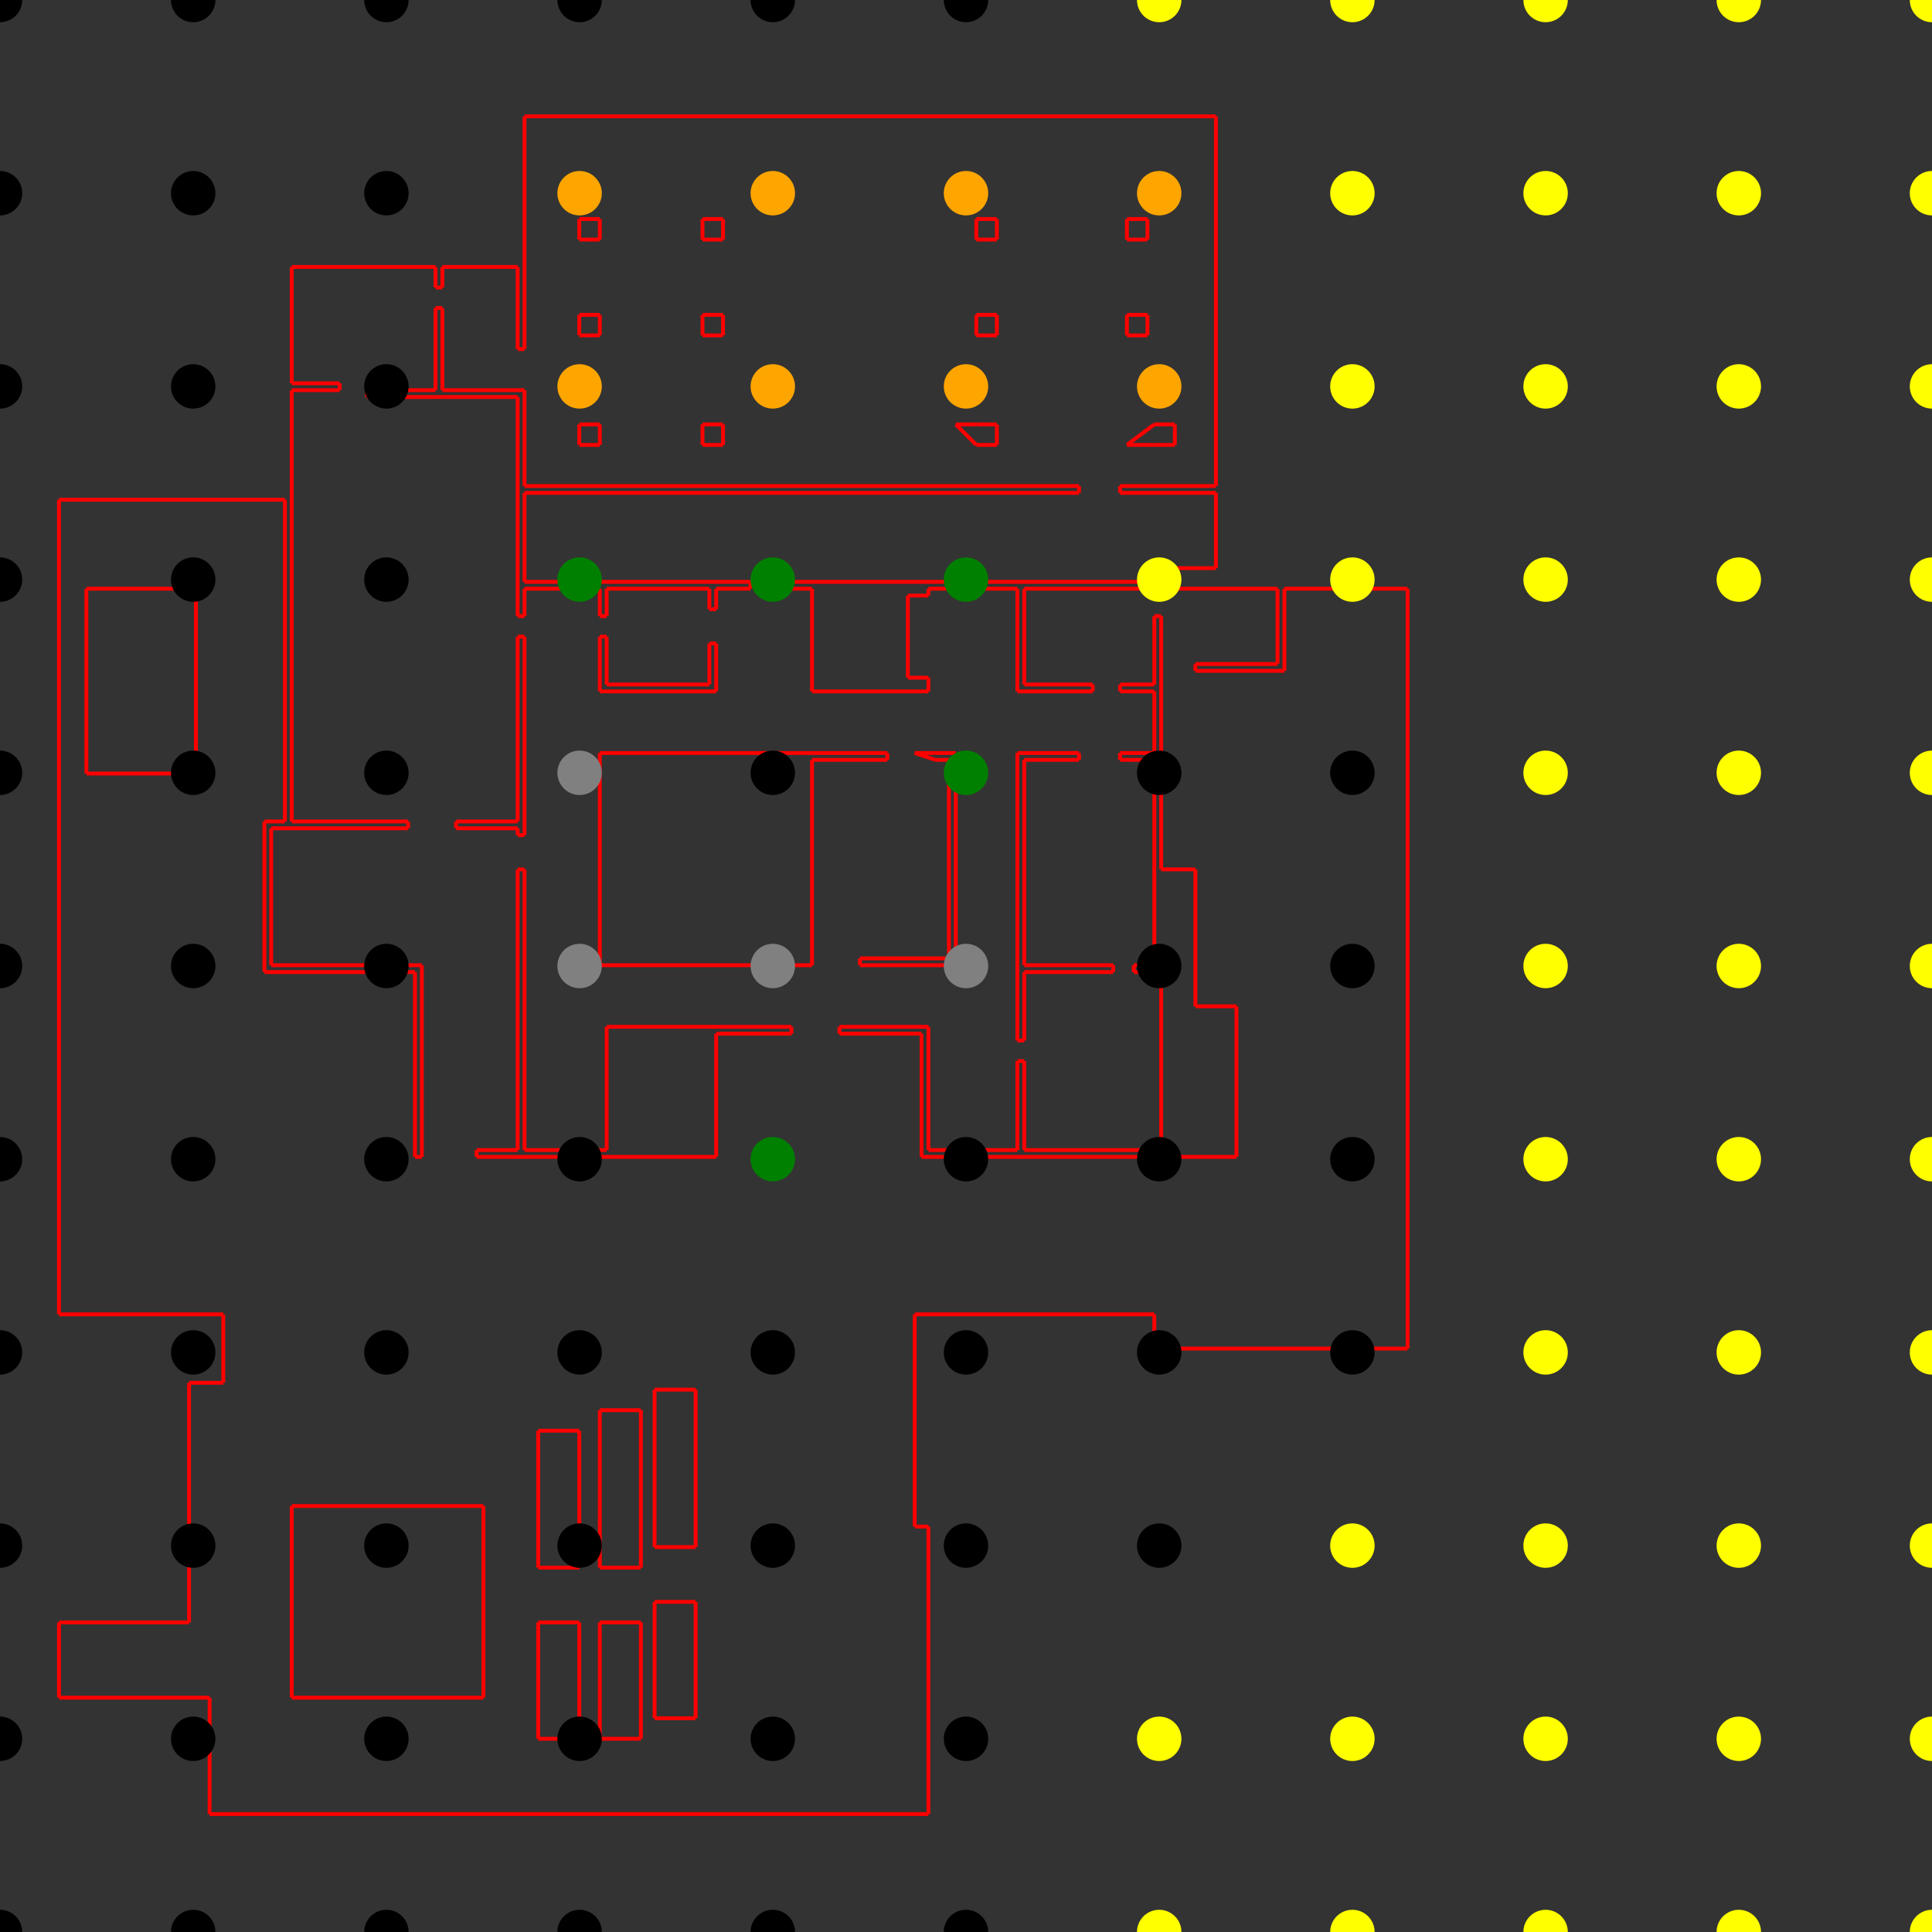 <svg height="1000" width="1000"><rect width="100%" height="100%" fill="#333333" stroke="none"/><line x1="480.538" y1="938.961" x2="480.538" y2="790.142" style="stroke:rgb(255,0,0);stroke-width:2"/>
<line x1="480.538" y1="790.142" x2="473.451" y2="790.142" style="stroke:rgb(255,0,0);stroke-width:2"/>
<line x1="473.451" y1="790.142" x2="473.451" y2="680.299" style="stroke:rgb(255,0,0);stroke-width:2"/>
<line x1="473.451" y1="680.299" x2="597.467" y2="680.299" style="stroke:rgb(255,0,0);stroke-width:2"/>
<line x1="597.467" y1="680.299" x2="597.467" y2="698.016" style="stroke:rgb(255,0,0);stroke-width:2"/>
<line x1="597.467" y1="698.016" x2="728.569" y2="698.016" style="stroke:rgb(255,0,0);stroke-width:2"/>
<line x1="728.569" y1="698.016" x2="728.569" y2="304.709" style="stroke:rgb(255,0,0);stroke-width:2"/>
<line x1="728.569" y1="304.709" x2="664.79" y2="304.709" style="stroke:rgb(255,0,0);stroke-width:2"/>
<line x1="664.79" y1="304.709" x2="664.79" y2="347.229" style="stroke:rgb(255,0,0);stroke-width:2"/>
<line x1="664.79" y1="347.229" x2="618.727" y2="347.229" style="stroke:rgb(255,0,0);stroke-width:2"/>
<line x1="618.727" y1="347.229" x2="618.727" y2="343.685" style="stroke:rgb(255,0,0);stroke-width:2"/>
<line x1="618.727" y1="343.685" x2="661.246" y2="343.685" style="stroke:rgb(255,0,0);stroke-width:2"/>
<line x1="661.246" y1="343.685" x2="661.246" y2="304.709" style="stroke:rgb(255,0,0);stroke-width:2"/>
<line x1="661.246" y1="304.709" x2="601.01" y2="304.709" style="stroke:rgb(255,0,0);stroke-width:2"/>
<line x1="601.01" y1="304.709" x2="601.01" y2="308.252" style="stroke:rgb(255,0,0);stroke-width:2"/>
<line x1="601.01" y1="308.252" x2="593.924" y2="308.252" style="stroke:rgb(255,0,0);stroke-width:2"/>
<line x1="593.924" y1="308.252" x2="593.924" y2="304.709" style="stroke:rgb(255,0,0);stroke-width:2"/>
<line x1="593.924" y1="304.709" x2="530.144" y2="304.709" style="stroke:rgb(255,0,0);stroke-width:2"/>
<line x1="530.144" y1="304.709" x2="530.144" y2="354.315" style="stroke:rgb(255,0,0);stroke-width:2"/>
<line x1="530.144" y1="354.315" x2="565.577" y2="354.315" style="stroke:rgb(255,0,0);stroke-width:2"/>
<line x1="565.577" y1="354.315" x2="565.577" y2="357.858" style="stroke:rgb(255,0,0);stroke-width:2"/>
<line x1="565.577" y1="357.858" x2="526.601" y2="357.858" style="stroke:rgb(255,0,0);stroke-width:2"/>
<line x1="526.601" y1="357.858" x2="526.601" y2="304.709" style="stroke:rgb(255,0,0);stroke-width:2"/>
<line x1="526.601" y1="304.709" x2="505.341" y2="304.709" style="stroke:rgb(255,0,0);stroke-width:2"/>
<line x1="505.341" y1="304.709" x2="505.341" y2="301.166" style="stroke:rgb(255,0,0);stroke-width:2"/>
<line x1="505.341" y1="301.166" x2="593.924" y2="301.166" style="stroke:rgb(255,0,0);stroke-width:2"/>
<line x1="593.924" y1="301.166" x2="593.924" y2="294.079" style="stroke:rgb(255,0,0);stroke-width:2"/>
<line x1="593.924" y1="294.079" x2="629.357" y2="294.079" style="stroke:rgb(255,0,0);stroke-width:2"/>
<line x1="629.357" y1="294.079" x2="629.357" y2="255.103" style="stroke:rgb(255,0,0);stroke-width:2"/>
<line x1="629.357" y1="255.103" x2="579.75" y2="255.103" style="stroke:rgb(255,0,0);stroke-width:2"/>
<line x1="579.75" y1="255.103" x2="579.75" y2="251.559" style="stroke:rgb(255,0,0);stroke-width:2"/>
<line x1="579.75" y1="251.559" x2="629.357" y2="251.559" style="stroke:rgb(255,0,0);stroke-width:2"/>
<line x1="629.357" y1="251.559" x2="629.357" y2="60.221" style="stroke:rgb(255,0,0);stroke-width:2"/>
<line x1="629.357" y1="60.221" x2="271.483" y2="60.221" style="stroke:rgb(255,0,0);stroke-width:2"/>
<line x1="271.483" y1="60.221" x2="271.483" y2="180.693" style="stroke:rgb(255,0,0);stroke-width:2"/>
<line x1="271.483" y1="180.693" x2="267.939" y2="180.693" style="stroke:rgb(255,0,0);stroke-width:2"/>
<line x1="267.939" y1="180.693" x2="267.939" y2="138.173" style="stroke:rgb(255,0,0);stroke-width:2"/>
<line x1="267.939" y1="138.173" x2="228.963" y2="138.173" style="stroke:rgb(255,0,0);stroke-width:2"/>
<line x1="228.963" y1="138.173" x2="228.963" y2="148.803" style="stroke:rgb(255,0,0);stroke-width:2"/>
<line x1="228.963" y1="148.803" x2="225.42" y2="148.803" style="stroke:rgb(255,0,0);stroke-width:2"/>
<line x1="225.42" y1="148.803" x2="225.42" y2="138.173" style="stroke:rgb(255,0,0);stroke-width:2"/>
<line x1="225.42" y1="138.173" x2="151.01" y2="138.173" style="stroke:rgb(255,0,0);stroke-width:2"/>
<line x1="151.01" y1="138.173" x2="151.01" y2="198.41" style="stroke:rgb(255,0,0);stroke-width:2"/>
<line x1="151.01" y1="198.41" x2="175.813" y2="198.41" style="stroke:rgb(255,0,0);stroke-width:2"/>
<line x1="175.813" y1="198.41" x2="175.813" y2="201.953" style="stroke:rgb(255,0,0);stroke-width:2"/>
<line x1="175.813" y1="201.953" x2="151.01" y2="201.953" style="stroke:rgb(255,0,0);stroke-width:2"/>
<line x1="151.01" y1="201.953" x2="151.01" y2="425.181" style="stroke:rgb(255,0,0);stroke-width:2"/>
<line x1="151.01" y1="425.181" x2="211.246" y2="425.181" style="stroke:rgb(255,0,0);stroke-width:2"/>
<line x1="211.246" y1="425.181" x2="211.246" y2="428.725" style="stroke:rgb(255,0,0);stroke-width:2"/>
<line x1="211.246" y1="428.725" x2="140.38" y2="428.725" style="stroke:rgb(255,0,0);stroke-width:2"/>
<line x1="140.38" y1="428.725" x2="140.38" y2="499.591" style="stroke:rgb(255,0,0);stroke-width:2"/>
<line x1="140.38" y1="499.591" x2="218.333" y2="499.591" style="stroke:rgb(255,0,0);stroke-width:2"/>
<line x1="218.333" y1="499.591" x2="218.333" y2="598.803" style="stroke:rgb(255,0,0);stroke-width:2"/>
<line x1="218.333" y1="598.803" x2="214.79" y2="598.803" style="stroke:rgb(255,0,0);stroke-width:2"/>
<line x1="214.79" y1="598.803" x2="214.79" y2="503.134" style="stroke:rgb(255,0,0);stroke-width:2"/>
<line x1="214.79" y1="503.134" x2="136.837" y2="503.134" style="stroke:rgb(255,0,0);stroke-width:2"/>
<line x1="136.837" y1="503.134" x2="136.837" y2="425.181" style="stroke:rgb(255,0,0);stroke-width:2"/>
<line x1="136.837" y1="425.181" x2="147.467" y2="425.181" style="stroke:rgb(255,0,0);stroke-width:2"/>
<line x1="147.467" y1="425.181" x2="147.467" y2="258.646" style="stroke:rgb(255,0,0);stroke-width:2"/>
<line x1="147.467" y1="258.646" x2="30.538" y2="258.646" style="stroke:rgb(255,0,0);stroke-width:2"/>
<line x1="44.711" y1="400.378" x2="44.711" y2="304.709" style="stroke:rgb(255,0,0);stroke-width:2"/>
<line x1="44.711" y1="304.709" x2="101.404" y2="304.709" style="stroke:rgb(255,0,0);stroke-width:2"/>
<line x1="101.404" y1="304.709" x2="101.404" y2="400.378" style="stroke:rgb(255,0,0);stroke-width:2"/>
<line x1="101.404" y1="400.378" x2="44.711" y2="400.378" style="stroke:rgb(255,0,0);stroke-width:2"/>
<line x1="480.538" y1="938.961" x2="108.49" y2="938.961" style="stroke:rgb(255,0,0);stroke-width:2"/>
<line x1="108.49" y1="938.961" x2="108.49" y2="878.725" style="stroke:rgb(255,0,0);stroke-width:2"/>
<line x1="108.49" y1="878.725" x2="30.538" y2="878.725" style="stroke:rgb(255,0,0);stroke-width:2"/>
<line x1="30.538" y1="878.725" x2="30.538" y2="839.748" style="stroke:rgb(255,0,0);stroke-width:2"/>
<line x1="30.538" y1="839.748" x2="97.861" y2="839.748" style="stroke:rgb(255,0,0);stroke-width:2"/>
<line x1="97.861" y1="839.748" x2="97.861" y2="715.732" style="stroke:rgb(255,0,0);stroke-width:2"/>
<line x1="97.861" y1="715.732" x2="115.577" y2="715.732" style="stroke:rgb(255,0,0);stroke-width:2"/>
<line x1="115.577" y1="715.732" x2="115.577" y2="680.299" style="stroke:rgb(255,0,0);stroke-width:2"/>
<line x1="115.577" y1="680.299" x2="30.538" y2="680.299" style="stroke:rgb(255,0,0);stroke-width:2"/>
<line x1="30.538" y1="680.299" x2="30.538" y2="258.646" style="stroke:rgb(255,0,0);stroke-width:2"/>
<line x1="583.294" y1="230.299" x2="586.837" y2="230.299" style="stroke:rgb(255,0,0);stroke-width:2"/>
<line x1="586.837" y1="230.299" x2="597.467" y2="230.299" style="stroke:rgb(255,0,0);stroke-width:2"/>
<line x1="597.467" y1="230.299" x2="608.097" y2="230.299" style="stroke:rgb(255,0,0);stroke-width:2"/>
<line x1="608.097" y1="230.299" x2="608.097" y2="219.669" style="stroke:rgb(255,0,0);stroke-width:2"/>
<line x1="608.097" y1="219.669" x2="597.467" y2="219.669" style="stroke:rgb(255,0,0);stroke-width:2"/>
<line x1="597.467" y1="219.669" x2="583.294" y2="230.299" style="stroke:rgb(255,0,0);stroke-width:2"/>
<line x1="583.294" y1="173.606" x2="593.924" y2="173.606" style="stroke:rgb(255,0,0);stroke-width:2"/>
<line x1="593.924" y1="173.606" x2="593.924" y2="162.977" style="stroke:rgb(255,0,0);stroke-width:2"/>
<line x1="593.924" y1="162.977" x2="583.294" y2="162.977" style="stroke:rgb(255,0,0);stroke-width:2"/>
<line x1="583.294" y1="162.977" x2="583.294" y2="173.606" style="stroke:rgb(255,0,0);stroke-width:2"/>
<line x1="505.341" y1="230.299" x2="515.971" y2="230.299" style="stroke:rgb(255,0,0);stroke-width:2"/>
<line x1="515.971" y1="230.299" x2="515.971" y2="219.669" style="stroke:rgb(255,0,0);stroke-width:2"/>
<line x1="515.971" y1="219.669" x2="505.341" y2="219.669" style="stroke:rgb(255,0,0);stroke-width:2"/>
<line x1="505.341" y1="219.669" x2="494.711" y2="219.669" style="stroke:rgb(255,0,0);stroke-width:2"/>
<line x1="494.711" y1="219.669" x2="505.341" y2="230.299" style="stroke:rgb(255,0,0);stroke-width:2"/>
<line x1="505.341" y1="173.606" x2="515.971" y2="173.606" style="stroke:rgb(255,0,0);stroke-width:2"/>
<line x1="515.971" y1="173.606" x2="515.971" y2="162.977" style="stroke:rgb(255,0,0);stroke-width:2"/>
<line x1="515.971" y1="162.977" x2="505.341" y2="162.977" style="stroke:rgb(255,0,0);stroke-width:2"/>
<line x1="505.341" y1="162.977" x2="505.341" y2="173.606" style="stroke:rgb(255,0,0);stroke-width:2"/>
<line x1="583.294" y1="124" x2="593.924" y2="124" style="stroke:rgb(255,0,0);stroke-width:2"/>
<line x1="593.924" y1="124" x2="593.924" y2="113.37" style="stroke:rgb(255,0,0);stroke-width:2"/>
<line x1="593.924" y1="113.37" x2="583.294" y2="113.37" style="stroke:rgb(255,0,0);stroke-width:2"/>
<line x1="583.294" y1="113.37" x2="583.294" y2="124" style="stroke:rgb(255,0,0);stroke-width:2"/>
<line x1="505.341" y1="124" x2="515.971" y2="124" style="stroke:rgb(255,0,0);stroke-width:2"/>
<line x1="515.971" y1="124" x2="515.971" y2="113.37" style="stroke:rgb(255,0,0);stroke-width:2"/>
<line x1="515.971" y1="113.37" x2="505.341" y2="113.37" style="stroke:rgb(255,0,0);stroke-width:2"/>
<line x1="505.341" y1="113.37" x2="505.341" y2="124" style="stroke:rgb(255,0,0);stroke-width:2"/>
<line x1="363.609" y1="124" x2="374.239" y2="124" style="stroke:rgb(255,0,0);stroke-width:2"/>
<line x1="374.239" y1="124" x2="374.239" y2="113.37" style="stroke:rgb(255,0,0);stroke-width:2"/>
<line x1="374.239" y1="113.37" x2="363.609" y2="113.37" style="stroke:rgb(255,0,0);stroke-width:2"/>
<line x1="363.609" y1="113.37" x2="363.609" y2="124" style="stroke:rgb(255,0,0);stroke-width:2"/>
<line x1="374.239" y1="162.977" x2="363.609" y2="162.977" style="stroke:rgb(255,0,0);stroke-width:2"/>
<line x1="363.609" y1="162.977" x2="363.609" y2="173.606" style="stroke:rgb(255,0,0);stroke-width:2"/>
<line x1="363.609" y1="173.606" x2="374.239" y2="173.606" style="stroke:rgb(255,0,0);stroke-width:2"/>
<line x1="374.239" y1="173.606" x2="374.239" y2="162.977" style="stroke:rgb(255,0,0);stroke-width:2"/>
<line x1="363.609" y1="230.299" x2="374.239" y2="230.299" style="stroke:rgb(255,0,0);stroke-width:2"/>
<line x1="374.239" y1="230.299" x2="374.239" y2="219.669" style="stroke:rgb(255,0,0);stroke-width:2"/>
<line x1="374.239" y1="219.669" x2="363.609" y2="219.669" style="stroke:rgb(255,0,0);stroke-width:2"/>
<line x1="363.609" y1="219.669" x2="363.609" y2="230.299" style="stroke:rgb(255,0,0);stroke-width:2"/>
<line x1="299.829" y1="230.299" x2="310.459" y2="230.299" style="stroke:rgb(255,0,0);stroke-width:2"/>
<line x1="310.459" y1="230.299" x2="310.459" y2="219.669" style="stroke:rgb(255,0,0);stroke-width:2"/>
<line x1="310.459" y1="219.669" x2="299.829" y2="219.669" style="stroke:rgb(255,0,0);stroke-width:2"/>
<line x1="299.829" y1="219.669" x2="299.829" y2="230.299" style="stroke:rgb(255,0,0);stroke-width:2"/>
<line x1="299.829" y1="173.606" x2="310.459" y2="173.606" style="stroke:rgb(255,0,0);stroke-width:2"/>
<line x1="310.459" y1="173.606" x2="310.459" y2="162.977" style="stroke:rgb(255,0,0);stroke-width:2"/>
<line x1="310.459" y1="162.977" x2="299.829" y2="162.977" style="stroke:rgb(255,0,0);stroke-width:2"/>
<line x1="299.829" y1="162.977" x2="299.829" y2="173.606" style="stroke:rgb(255,0,0);stroke-width:2"/>
<line x1="299.829" y1="124" x2="310.459" y2="124" style="stroke:rgb(255,0,0);stroke-width:2"/>
<line x1="310.459" y1="124" x2="310.459" y2="113.37" style="stroke:rgb(255,0,0);stroke-width:2"/>
<line x1="310.459" y1="113.37" x2="299.829" y2="113.37" style="stroke:rgb(255,0,0);stroke-width:2"/>
<line x1="299.829" y1="113.37" x2="299.829" y2="124" style="stroke:rgb(255,0,0);stroke-width:2"/>
<line x1="189.987" y1="205.496" x2="267.939" y2="205.496" style="stroke:rgb(255,0,0);stroke-width:2"/>
<line x1="267.939" y1="205.496" x2="267.939" y2="318.882" style="stroke:rgb(255,0,0);stroke-width:2"/>
<line x1="267.939" y1="318.882" x2="271.483" y2="318.882" style="stroke:rgb(255,0,0);stroke-width:2"/>
<line x1="271.483" y1="318.882" x2="271.483" y2="304.709" style="stroke:rgb(255,0,0);stroke-width:2"/>
<line x1="271.483" y1="304.709" x2="310.459" y2="304.709" style="stroke:rgb(255,0,0);stroke-width:2"/>
<line x1="310.459" y1="304.709" x2="310.459" y2="318.882" style="stroke:rgb(255,0,0);stroke-width:2"/>
<line x1="310.459" y1="318.882" x2="314.002" y2="318.882" style="stroke:rgb(255,0,0);stroke-width:2"/>
<line x1="314.002" y1="318.882" x2="314.002" y2="304.709" style="stroke:rgb(255,0,0);stroke-width:2"/>
<line x1="314.002" y1="304.709" x2="367.152" y2="304.709" style="stroke:rgb(255,0,0);stroke-width:2"/>
<line x1="367.152" y1="304.709" x2="367.152" y2="315.339" style="stroke:rgb(255,0,0);stroke-width:2"/>
<line x1="367.152" y1="315.339" x2="370.695" y2="315.339" style="stroke:rgb(255,0,0);stroke-width:2"/>
<line x1="370.695" y1="315.339" x2="370.695" y2="304.709" style="stroke:rgb(255,0,0);stroke-width:2"/>
<line x1="370.695" y1="304.709" x2="388.412" y2="304.709" style="stroke:rgb(255,0,0);stroke-width:2"/>
<line x1="388.412" y1="304.709" x2="388.412" y2="301.166" style="stroke:rgb(255,0,0);stroke-width:2"/>
<line x1="388.412" y1="301.166" x2="271.483" y2="301.166" style="stroke:rgb(255,0,0);stroke-width:2"/>
<line x1="271.483" y1="301.166" x2="271.483" y2="255.103" style="stroke:rgb(255,0,0);stroke-width:2"/>
<line x1="271.483" y1="255.103" x2="558.49" y2="255.103" style="stroke:rgb(255,0,0);stroke-width:2"/>
<line x1="558.49" y1="255.103" x2="558.49" y2="251.559" style="stroke:rgb(255,0,0);stroke-width:2"/>
<line x1="558.49" y1="251.559" x2="271.483" y2="251.559" style="stroke:rgb(255,0,0);stroke-width:2"/>
<line x1="271.483" y1="251.559" x2="271.483" y2="201.953" style="stroke:rgb(255,0,0);stroke-width:2"/>
<line x1="271.483" y1="201.953" x2="228.963" y2="201.953" style="stroke:rgb(255,0,0);stroke-width:2"/>
<line x1="228.963" y1="201.953" x2="228.963" y2="159.433" style="stroke:rgb(255,0,0);stroke-width:2"/>
<line x1="228.963" y1="159.433" x2="225.42" y2="159.433" style="stroke:rgb(255,0,0);stroke-width:2"/>
<line x1="225.42" y1="159.433" x2="225.42" y2="201.953" style="stroke:rgb(255,0,0);stroke-width:2"/>
<line x1="225.42" y1="201.953" x2="189.987" y2="201.953" style="stroke:rgb(255,0,0);stroke-width:2"/>
<line x1="189.987" y1="201.953" x2="189.987" y2="205.496" style="stroke:rgb(255,0,0);stroke-width:2"/>
<line x1="271.483" y1="329.512" x2="267.939" y2="329.512" style="stroke:rgb(255,0,0);stroke-width:2"/>
<line x1="267.939" y1="329.512" x2="267.939" y2="425.181" style="stroke:rgb(255,0,0);stroke-width:2"/>
<line x1="267.939" y1="425.181" x2="236.05" y2="425.181" style="stroke:rgb(255,0,0);stroke-width:2"/>
<line x1="236.05" y1="425.181" x2="236.05" y2="428.725" style="stroke:rgb(255,0,0);stroke-width:2"/>
<line x1="236.05" y1="428.725" x2="267.939" y2="428.725" style="stroke:rgb(255,0,0);stroke-width:2"/>
<line x1="267.939" y1="428.725" x2="267.939" y2="432.268" style="stroke:rgb(255,0,0);stroke-width:2"/>
<line x1="267.939" y1="432.268" x2="271.483" y2="432.268" style="stroke:rgb(255,0,0);stroke-width:2"/>
<line x1="271.483" y1="432.268" x2="271.483" y2="329.512" style="stroke:rgb(255,0,0);stroke-width:2"/>
<line x1="310.459" y1="329.512" x2="310.459" y2="357.858" style="stroke:rgb(255,0,0);stroke-width:2"/>
<line x1="310.459" y1="357.858" x2="370.695" y2="357.858" style="stroke:rgb(255,0,0);stroke-width:2"/>
<line x1="370.695" y1="357.858" x2="370.695" y2="333.055" style="stroke:rgb(255,0,0);stroke-width:2"/>
<line x1="370.695" y1="333.055" x2="367.152" y2="333.055" style="stroke:rgb(255,0,0);stroke-width:2"/>
<line x1="367.152" y1="333.055" x2="367.152" y2="354.315" style="stroke:rgb(255,0,0);stroke-width:2"/>
<line x1="367.152" y1="354.315" x2="314.002" y2="354.315" style="stroke:rgb(255,0,0);stroke-width:2"/>
<line x1="314.002" y1="354.315" x2="314.002" y2="329.512" style="stroke:rgb(255,0,0);stroke-width:2"/>
<line x1="314.002" y1="329.512" x2="310.459" y2="329.512" style="stroke:rgb(255,0,0);stroke-width:2"/>
<line x1="491.168" y1="301.166" x2="409.672" y2="301.166" style="stroke:rgb(255,0,0);stroke-width:2"/>
<line x1="409.672" y1="301.166" x2="409.672" y2="304.709" style="stroke:rgb(255,0,0);stroke-width:2"/>
<line x1="409.672" y1="304.709" x2="420.302" y2="304.709" style="stroke:rgb(255,0,0);stroke-width:2"/>
<line x1="420.302" y1="304.709" x2="420.302" y2="357.858" style="stroke:rgb(255,0,0);stroke-width:2"/>
<line x1="420.302" y1="357.858" x2="480.538" y2="357.858" style="stroke:rgb(255,0,0);stroke-width:2"/>
<line x1="480.538" y1="357.858" x2="480.538" y2="350.772" style="stroke:rgb(255,0,0);stroke-width:2"/>
<line x1="480.538" y1="350.772" x2="469.908" y2="350.772" style="stroke:rgb(255,0,0);stroke-width:2"/>
<line x1="469.908" y1="350.772" x2="469.908" y2="308.252" style="stroke:rgb(255,0,0);stroke-width:2"/>
<line x1="469.908" y1="308.252" x2="480.538" y2="308.252" style="stroke:rgb(255,0,0);stroke-width:2"/>
<line x1="480.538" y1="308.252" x2="480.538" y2="304.709" style="stroke:rgb(255,0,0);stroke-width:2"/>
<line x1="480.538" y1="304.709" x2="491.168" y2="304.709" style="stroke:rgb(255,0,0);stroke-width:2"/>
<line x1="491.168" y1="304.709" x2="491.168" y2="301.166" style="stroke:rgb(255,0,0);stroke-width:2"/>
<line x1="558.49" y1="389.748" x2="526.601" y2="389.748" style="stroke:rgb(255,0,0);stroke-width:2"/>
<line x1="526.601" y1="389.748" x2="526.601" y2="538.567" style="stroke:rgb(255,0,0);stroke-width:2"/>
<line x1="526.601" y1="538.567" x2="530.144" y2="538.567" style="stroke:rgb(255,0,0);stroke-width:2"/>
<line x1="530.144" y1="538.567" x2="530.144" y2="503.134" style="stroke:rgb(255,0,0);stroke-width:2"/>
<line x1="530.144" y1="503.134" x2="576.207" y2="503.134" style="stroke:rgb(255,0,0);stroke-width:2"/>
<line x1="576.207" y1="503.134" x2="576.207" y2="499.591" style="stroke:rgb(255,0,0);stroke-width:2"/>
<line x1="576.207" y1="499.591" x2="530.144" y2="499.591" style="stroke:rgb(255,0,0);stroke-width:2"/>
<line x1="530.144" y1="499.591" x2="530.144" y2="393.292" style="stroke:rgb(255,0,0);stroke-width:2"/>
<line x1="530.144" y1="393.292" x2="558.49" y2="393.292" style="stroke:rgb(255,0,0);stroke-width:2"/>
<line x1="558.49" y1="393.292" x2="558.49" y2="389.748" style="stroke:rgb(255,0,0);stroke-width:2"/>
<line x1="473.451" y1="389.748" x2="484.081" y2="389.748" style="stroke:rgb(255,0,0);stroke-width:2"/>
<line x1="484.081" y1="389.748" x2="494.711" y2="389.748" style="stroke:rgb(255,0,0);stroke-width:2"/>
<line x1="494.711" y1="389.748" x2="494.711" y2="499.591" style="stroke:rgb(255,0,0);stroke-width:2"/>
<line x1="494.711" y1="499.591" x2="445.105" y2="499.591" style="stroke:rgb(255,0,0);stroke-width:2"/>
<line x1="445.105" y1="499.591" x2="445.105" y2="496.047" style="stroke:rgb(255,0,0);stroke-width:2"/>
<line x1="445.105" y1="496.047" x2="491.168" y2="496.047" style="stroke:rgb(255,0,0);stroke-width:2"/>
<line x1="491.168" y1="496.047" x2="491.168" y2="393.292" style="stroke:rgb(255,0,0);stroke-width:2"/>
<line x1="491.168" y1="393.292" x2="484.081" y2="393.292" style="stroke:rgb(255,0,0);stroke-width:2"/>
<line x1="484.081" y1="393.292" x2="473.451" y2="389.748" style="stroke:rgb(255,0,0);stroke-width:2"/>
<line x1="459.278" y1="389.748" x2="310.459" y2="389.748" style="stroke:rgb(255,0,0);stroke-width:2"/>
<line x1="310.459" y1="389.748" x2="310.459" y2="499.591" style="stroke:rgb(255,0,0);stroke-width:2"/>
<line x1="310.459" y1="499.591" x2="420.302" y2="499.591" style="stroke:rgb(255,0,0);stroke-width:2"/>
<line x1="420.302" y1="499.591" x2="420.302" y2="393.292" style="stroke:rgb(255,0,0);stroke-width:2"/>
<line x1="420.302" y1="393.292" x2="459.278" y2="393.292" style="stroke:rgb(255,0,0);stroke-width:2"/>
<line x1="459.278" y1="393.292" x2="459.278" y2="389.748" style="stroke:rgb(255,0,0);stroke-width:2"/>
<line x1="271.483" y1="449.984" x2="267.939" y2="449.984" style="stroke:rgb(255,0,0);stroke-width:2"/>
<line x1="267.939" y1="449.984" x2="267.939" y2="595.26" style="stroke:rgb(255,0,0);stroke-width:2"/>
<line x1="267.939" y1="595.26" x2="246.679" y2="595.26" style="stroke:rgb(255,0,0);stroke-width:2"/>
<line x1="246.679" y1="595.26" x2="246.679" y2="598.803" style="stroke:rgb(255,0,0);stroke-width:2"/>
<line x1="246.679" y1="598.803" x2="370.695" y2="598.803" style="stroke:rgb(255,0,0);stroke-width:2"/>
<line x1="370.695" y1="598.803" x2="370.695" y2="535.024" style="stroke:rgb(255,0,0);stroke-width:2"/>
<line x1="370.695" y1="535.024" x2="409.672" y2="535.024" style="stroke:rgb(255,0,0);stroke-width:2"/>
<line x1="409.672" y1="535.024" x2="409.672" y2="531.48" style="stroke:rgb(255,0,0);stroke-width:2"/>
<line x1="409.672" y1="531.48" x2="314.002" y2="531.48" style="stroke:rgb(255,0,0);stroke-width:2"/>
<line x1="314.002" y1="531.48" x2="314.002" y2="595.26" style="stroke:rgb(255,0,0);stroke-width:2"/>
<line x1="314.002" y1="595.26" x2="271.483" y2="595.26" style="stroke:rgb(255,0,0);stroke-width:2"/>
<line x1="271.483" y1="595.26" x2="271.483" y2="449.984" style="stroke:rgb(255,0,0);stroke-width:2"/>
<line x1="434.475" y1="531.481" x2="434.475" y2="535.024" style="stroke:rgb(255,0,0);stroke-width:2"/>
<line x1="434.475" y1="535.024" x2="476.994" y2="535.024" style="stroke:rgb(255,0,0);stroke-width:2"/>
<line x1="476.994" y1="535.024" x2="476.994" y2="598.803" style="stroke:rgb(255,0,0);stroke-width:2"/>
<line x1="476.994" y1="598.803" x2="639.987" y2="598.803" style="stroke:rgb(255,0,0);stroke-width:2"/>
<line x1="639.987" y1="598.803" x2="639.987" y2="520.851" style="stroke:rgb(255,0,0);stroke-width:2"/>
<line x1="639.987" y1="520.851" x2="618.727" y2="520.851" style="stroke:rgb(255,0,0);stroke-width:2"/>
<line x1="618.727" y1="520.851" x2="618.727" y2="449.984" style="stroke:rgb(255,0,0);stroke-width:2"/>
<line x1="618.727" y1="449.984" x2="601.01" y2="449.984" style="stroke:rgb(255,0,0);stroke-width:2"/>
<line x1="601.01" y1="449.984" x2="601.01" y2="318.882" style="stroke:rgb(255,0,0);stroke-width:2"/>
<line x1="601.01" y1="318.882" x2="597.467" y2="318.882" style="stroke:rgb(255,0,0);stroke-width:2"/>
<line x1="597.467" y1="318.882" x2="597.467" y2="354.315" style="stroke:rgb(255,0,0);stroke-width:2"/>
<line x1="597.467" y1="354.315" x2="579.75" y2="354.315" style="stroke:rgb(255,0,0);stroke-width:2"/>
<line x1="579.75" y1="354.315" x2="579.75" y2="357.858" style="stroke:rgb(255,0,0);stroke-width:2"/>
<line x1="579.75" y1="357.858" x2="597.467" y2="357.858" style="stroke:rgb(255,0,0);stroke-width:2"/>
<line x1="597.467" y1="357.858" x2="597.467" y2="389.748" style="stroke:rgb(255,0,0);stroke-width:2"/>
<line x1="597.467" y1="389.748" x2="579.75" y2="389.748" style="stroke:rgb(255,0,0);stroke-width:2"/>
<line x1="579.75" y1="389.748" x2="579.75" y2="393.292" style="stroke:rgb(255,0,0);stroke-width:2"/>
<line x1="579.75" y1="393.292" x2="597.467" y2="393.292" style="stroke:rgb(255,0,0);stroke-width:2"/>
<line x1="597.467" y1="393.292" x2="597.467" y2="499.591" style="stroke:rgb(255,0,0);stroke-width:2"/>
<line x1="597.467" y1="499.591" x2="586.837" y2="499.591" style="stroke:rgb(255,0,0);stroke-width:2"/>
<line x1="586.837" y1="499.591" x2="586.837" y2="503.134" style="stroke:rgb(255,0,0);stroke-width:2"/>
<line x1="586.837" y1="503.134" x2="601.01" y2="503.134" style="stroke:rgb(255,0,0);stroke-width:2"/>
<line x1="601.01" y1="503.134" x2="601.01" y2="595.26" style="stroke:rgb(255,0,0);stroke-width:2"/>
<line x1="601.01" y1="595.26" x2="530.144" y2="595.26" style="stroke:rgb(255,0,0);stroke-width:2"/>
<line x1="530.144" y1="595.26" x2="530.144" y2="549.197" style="stroke:rgb(255,0,0);stroke-width:2"/>
<line x1="530.144" y1="549.197" x2="526.601" y2="549.197" style="stroke:rgb(255,0,0);stroke-width:2"/>
<line x1="526.601" y1="549.197" x2="526.601" y2="595.26" style="stroke:rgb(255,0,0);stroke-width:2"/>
<line x1="526.601" y1="595.26" x2="480.538" y2="595.26" style="stroke:rgb(255,0,0);stroke-width:2"/>
<line x1="480.538" y1="595.26" x2="480.538" y2="531.481" style="stroke:rgb(255,0,0);stroke-width:2"/>
<line x1="480.538" y1="531.481" x2="434.475" y2="531.481" style="stroke:rgb(255,0,0);stroke-width:2"/>
<line x1="250.223" y1="779.512" x2="151.01" y2="779.512" style="stroke:rgb(255,0,0);stroke-width:2"/>
<line x1="151.01" y1="779.512" x2="151.01" y2="878.725" style="stroke:rgb(255,0,0);stroke-width:2"/>
<line x1="151.01" y1="878.725" x2="250.223" y2="878.725" style="stroke:rgb(255,0,0);stroke-width:2"/>
<line x1="250.223" y1="878.725" x2="250.223" y2="779.512" style="stroke:rgb(255,0,0);stroke-width:2"/>
<line x1="278.569" y1="839.748" x2="278.569" y2="899.984" style="stroke:rgb(255,0,0);stroke-width:2"/>
<line x1="278.569" y1="899.984" x2="299.829" y2="899.984" style="stroke:rgb(255,0,0);stroke-width:2"/>
<line x1="299.829" y1="899.984" x2="299.829" y2="839.748" style="stroke:rgb(255,0,0);stroke-width:2"/>
<line x1="299.829" y1="839.748" x2="278.569" y2="839.748" style="stroke:rgb(255,0,0);stroke-width:2"/>
<line x1="310.459" y1="839.748" x2="310.459" y2="899.984" style="stroke:rgb(255,0,0);stroke-width:2"/>
<line x1="310.459" y1="899.984" x2="331.719" y2="899.984" style="stroke:rgb(255,0,0);stroke-width:2"/>
<line x1="331.719" y1="899.984" x2="331.719" y2="839.748" style="stroke:rgb(255,0,0);stroke-width:2"/>
<line x1="331.719" y1="839.748" x2="310.459" y2="839.748" style="stroke:rgb(255,0,0);stroke-width:2"/>
<line x1="338.805" y1="829.118" x2="338.805" y2="889.355" style="stroke:rgb(255,0,0);stroke-width:2"/>
<line x1="338.805" y1="889.355" x2="360.065" y2="889.355" style="stroke:rgb(255,0,0);stroke-width:2"/>
<line x1="360.065" y1="889.355" x2="360.065" y2="829.118" style="stroke:rgb(255,0,0);stroke-width:2"/>
<line x1="360.065" y1="829.118" x2="338.805" y2="829.118" style="stroke:rgb(255,0,0);stroke-width:2"/>
<line x1="299.829" y1="811.402" x2="278.569" y2="811.402" style="stroke:rgb(255,0,0);stroke-width:2"/>
<line x1="278.569" y1="811.402" x2="278.569" y2="740.536" style="stroke:rgb(255,0,0);stroke-width:2"/>
<line x1="278.569" y1="740.536" x2="299.829" y2="740.536" style="stroke:rgb(255,0,0);stroke-width:2"/>
<line x1="299.829" y1="740.536" x2="299.829" y2="811.402" style="stroke:rgb(255,0,0);stroke-width:2"/>
<line x1="331.719" y1="811.402" x2="310.459" y2="811.402" style="stroke:rgb(255,0,0);stroke-width:2"/>
<line x1="310.459" y1="811.402" x2="310.459" y2="729.906" style="stroke:rgb(255,0,0);stroke-width:2"/>
<line x1="310.459" y1="729.906" x2="331.719" y2="729.906" style="stroke:rgb(255,0,0);stroke-width:2"/>
<line x1="331.719" y1="729.906" x2="331.719" y2="811.402" style="stroke:rgb(255,0,0);stroke-width:2"/>
<line x1="338.805" y1="800.772" x2="360.065" y2="800.772" style="stroke:rgb(255,0,0);stroke-width:2"/>
<line x1="360.065" y1="800.772" x2="360.065" y2="719.276" style="stroke:rgb(255,0,0);stroke-width:2"/>
<line x1="360.065" y1="719.276" x2="338.805" y2="719.276" style="stroke:rgb(255,0,0);stroke-width:2"/>
<line x1="338.805" y1="719.276" x2="338.805" y2="800.772" style="stroke:rgb(255,0,0);stroke-width:2"/>
<circle cx="100.0" cy="700.0" r="10.0" stroke="black" stroke-width="3" fill="black"/>
<circle cx="400.0" cy="800.0" r="10.0" stroke="black" stroke-width="3" fill="black"/>
<circle cx="300.0" cy="1000.0" r="10.0" stroke="black" stroke-width="3" fill="black"/>
<circle cx="700.0" cy="500.0" r="10.0" stroke="black" stroke-width="3" fill="black"/>
<circle cx="100.0" cy="400.0" r="10.0" stroke="black" stroke-width="3" fill="black"/>
<circle cx="0.0" cy="1000.0" r="10.0" stroke="black" stroke-width="3" fill="black"/>
<circle cx="300.0" cy="600.0" r="10.0" stroke="black" stroke-width="3" fill="black"/>
<circle cx="0.0" cy="600.0" r="10.0" stroke="black" stroke-width="3" fill="black"/>
<circle cx="600.0" cy="600.0" r="10.0" stroke="black" stroke-width="3" fill="black"/>
<circle cx="400.0" cy="700.0" r="10.0" stroke="black" stroke-width="3" fill="black"/>
<circle cx="0.0" cy="200.0" r="10.0" stroke="black" stroke-width="3" fill="black"/>
<circle cx="0.0" cy="0.0" r="10.0" stroke="black" stroke-width="3" fill="black"/>
<circle cx="200.0" cy="300.0" r="10.0" stroke="black" stroke-width="3" fill="black"/>
<circle cx="200.0" cy="100.0" r="10.0" stroke="black" stroke-width="3" fill="black"/>
<circle cx="500.0" cy="1000.0" r="10.0" stroke="black" stroke-width="3" fill="black"/>
<circle cx="0.0" cy="700.0" r="10.0" stroke="black" stroke-width="3" fill="black"/>
<circle cx="0.0" cy="900.0" r="10.0" stroke="black" stroke-width="3" fill="black"/>
<circle cx="200.0" cy="0.0" r="10.0" stroke="black" stroke-width="3" fill="black"/>
<circle cx="300.0" cy="0.0" r="10.0" stroke="black" stroke-width="3" fill="black"/>
<circle cx="500.0" cy="600.0" r="10.0" stroke="black" stroke-width="3" fill="black"/>
<circle cx="600.0" cy="700.0" r="10.0" stroke="black" stroke-width="3" fill="black"/>
<circle cx="100.0" cy="800.0" r="10.0" stroke="black" stroke-width="3" fill="black"/>
<circle cx="0.0" cy="500.0" r="10.0" stroke="black" stroke-width="3" fill="black"/>
<circle cx="700.0" cy="700.0" r="10.0" stroke="black" stroke-width="3" fill="black"/>
<circle cx="0.0" cy="800.0" r="10.0" stroke="black" stroke-width="3" fill="black"/>
<circle cx="400.0" cy="0.0" r="10.0" stroke="black" stroke-width="3" fill="black"/>
<circle cx="100.0" cy="300.0" r="10.0" stroke="black" stroke-width="3" fill="black"/>
<circle cx="500.0" cy="700.0" r="10.0" stroke="black" stroke-width="3" fill="black"/>
<circle cx="200.0" cy="600.0" r="10.0" stroke="black" stroke-width="3" fill="black"/>
<circle cx="200.0" cy="500.0" r="10.0" stroke="black" stroke-width="3" fill="black"/>
<circle cx="700.0" cy="400.0" r="10.0" stroke="black" stroke-width="3" fill="black"/>
<circle cx="100.0" cy="900.0" r="10.0" stroke="black" stroke-width="3" fill="black"/>
<circle cx="700.0" cy="600.0" r="10.0" stroke="black" stroke-width="3" fill="black"/>
<circle cx="200.0" cy="400.0" r="10.0" stroke="black" stroke-width="3" fill="black"/>
<circle cx="200.0" cy="700.0" r="10.0" stroke="black" stroke-width="3" fill="black"/>
<circle cx="200.0" cy="800.0" r="10.0" stroke="black" stroke-width="3" fill="black"/>
<circle cx="500.0" cy="900.0" r="10.0" stroke="black" stroke-width="3" fill="black"/>
<circle cx="0.0" cy="400.0" r="10.0" stroke="black" stroke-width="3" fill="black"/>
<circle cx="300.0" cy="700.0" r="10.0" stroke="black" stroke-width="3" fill="black"/>
<circle cx="200.0" cy="900.0" r="10.0" stroke="black" stroke-width="3" fill="black"/>
<circle cx="100.0" cy="200.0" r="10.0" stroke="black" stroke-width="3" fill="black"/>
<circle cx="400.0" cy="900.0" r="10.0" stroke="black" stroke-width="3" fill="black"/>
<circle cx="500.0" cy="0.0" r="10.0" stroke="black" stroke-width="3" fill="black"/>
<circle cx="600.0" cy="500.0" r="10.0" stroke="black" stroke-width="3" fill="black"/>
<circle cx="0.0" cy="300.0" r="10.0" stroke="black" stroke-width="3" fill="black"/>
<circle cx="0.0" cy="100.0" r="10.0" stroke="black" stroke-width="3" fill="black"/>
<circle cx="200.0" cy="200.0" r="10.0" stroke="black" stroke-width="3" fill="black"/>
<circle cx="600.0" cy="400.0" r="10.0" stroke="black" stroke-width="3" fill="black"/>
<circle cx="100.0" cy="100.0" r="10.0" stroke="black" stroke-width="3" fill="black"/>
<circle cx="100.0" cy="600.0" r="10.0" stroke="black" stroke-width="3" fill="black"/>
<circle cx="600.0" cy="800.0" r="10.0" stroke="black" stroke-width="3" fill="black"/>
<circle cx="400.0" cy="1000.0" r="10.0" stroke="black" stroke-width="3" fill="black"/>
<circle cx="200.0" cy="1000.0" r="10.0" stroke="black" stroke-width="3" fill="black"/>
<circle cx="300.0" cy="900.0" r="10.0" stroke="black" stroke-width="3" fill="black"/>
<circle cx="100.0" cy="1000.0" r="10.0" stroke="black" stroke-width="3" fill="black"/>
<circle cx="100.0" cy="0.0" r="10.0" stroke="black" stroke-width="3" fill="black"/>
<circle cx="400.0" cy="400.0" r="10.0" stroke="black" stroke-width="3" fill="black"/>
<circle cx="500.0" cy="800.0" r="10.0" stroke="black" stroke-width="3" fill="black"/>
<circle cx="300.0" cy="800.0" r="10.0" stroke="black" stroke-width="3" fill="black"/>
<circle cx="100.0" cy="500.0" r="10.0" stroke="black" stroke-width="3" fill="black"/>
<circle cx="300.0" cy="300.0" r="10.0" stroke="green" stroke-width="3" fill="green"/>
<circle cx="400.0" cy="300.0" r="10.0" stroke="green" stroke-width="3" fill="green"/>
<circle cx="500.0" cy="300.0" r="10.0" stroke="green" stroke-width="3" fill="green"/>
<circle cx="400.0" cy="600.0" r="10.0" stroke="green" stroke-width="3" fill="green"/>
<circle cx="500.0" cy="400.0" r="10.0" stroke="green" stroke-width="3" fill="green"/>
<circle cx="500.0" cy="100.0" r="10.0" stroke="orange" stroke-width="3" fill="orange"/>
<circle cx="600.0" cy="200.0" r="10.0" stroke="orange" stroke-width="3" fill="orange"/>
<circle cx="400.0" cy="200.0" r="10.0" stroke="orange" stroke-width="3" fill="orange"/>
<circle cx="400.0" cy="100.0" r="10.0" stroke="orange" stroke-width="3" fill="orange"/>
<circle cx="500.0" cy="200.0" r="10.0" stroke="orange" stroke-width="3" fill="orange"/>
<circle cx="600.0" cy="100.0" r="10.0" stroke="orange" stroke-width="3" fill="orange"/>
<circle cx="300.0" cy="100.0" r="10.0" stroke="orange" stroke-width="3" fill="orange"/>
<circle cx="300.0" cy="200.0" r="10.0" stroke="orange" stroke-width="3" fill="orange"/>
<circle cx="600.0" cy="300.0" r="10.0" stroke="yellow" stroke-width="3" fill="yellow"/>
<circle cx="700.0" cy="800.0" r="10.0" stroke="yellow" stroke-width="3" fill="yellow"/>
<circle cx="1000.0" cy="900.0" r="10.0" stroke="yellow" stroke-width="3" fill="yellow"/>
<circle cx="800.0" cy="500.0" r="10.0" stroke="yellow" stroke-width="3" fill="yellow"/>
<circle cx="800.0" cy="200.0" r="10.0" stroke="yellow" stroke-width="3" fill="yellow"/>
<circle cx="1000.0" cy="200.0" r="10.0" stroke="yellow" stroke-width="3" fill="yellow"/>
<circle cx="900.0" cy="0.0" r="10.0" stroke="yellow" stroke-width="3" fill="yellow"/>
<circle cx="1000.0" cy="100.0" r="10.0" stroke="yellow" stroke-width="3" fill="yellow"/>
<circle cx="700.0" cy="200.0" r="10.0" stroke="yellow" stroke-width="3" fill="yellow"/>
<circle cx="1000.0" cy="1000.0" r="10.0" stroke="yellow" stroke-width="3" fill="yellow"/>
<circle cx="1000.0" cy="700.0" r="10.0" stroke="yellow" stroke-width="3" fill="yellow"/>
<circle cx="600.0" cy="1000.0" r="10.0" stroke="yellow" stroke-width="3" fill="yellow"/>
<circle cx="900.0" cy="600.0" r="10.0" stroke="yellow" stroke-width="3" fill="yellow"/>
<circle cx="900.0" cy="700.0" r="10.0" stroke="yellow" stroke-width="3" fill="yellow"/>
<circle cx="1000.0" cy="400.0" r="10.0" stroke="yellow" stroke-width="3" fill="yellow"/>
<circle cx="900.0" cy="400.0" r="10.0" stroke="yellow" stroke-width="3" fill="yellow"/>
<circle cx="700.0" cy="0.0" r="10.0" stroke="yellow" stroke-width="3" fill="yellow"/>
<circle cx="600.0" cy="0.0" r="10.0" stroke="yellow" stroke-width="3" fill="yellow"/>
<circle cx="900.0" cy="500.0" r="10.0" stroke="yellow" stroke-width="3" fill="yellow"/>
<circle cx="800.0" cy="300.0" r="10.0" stroke="yellow" stroke-width="3" fill="yellow"/>
<circle cx="1000.0" cy="600.0" r="10.0" stroke="yellow" stroke-width="3" fill="yellow"/>
<circle cx="900.0" cy="800.0" r="10.0" stroke="yellow" stroke-width="3" fill="yellow"/>
<circle cx="600.0" cy="900.0" r="10.0" stroke="yellow" stroke-width="3" fill="yellow"/>
<circle cx="900.0" cy="300.0" r="10.0" stroke="yellow" stroke-width="3" fill="yellow"/>
<circle cx="800.0" cy="400.0" r="10.0" stroke="yellow" stroke-width="3" fill="yellow"/>
<circle cx="800.0" cy="0.0" r="10.0" stroke="yellow" stroke-width="3" fill="yellow"/>
<circle cx="900.0" cy="100.0" r="10.0" stroke="yellow" stroke-width="3" fill="yellow"/>
<circle cx="800.0" cy="100.0" r="10.0" stroke="yellow" stroke-width="3" fill="yellow"/>
<circle cx="1000.0" cy="800.0" r="10.0" stroke="yellow" stroke-width="3" fill="yellow"/>
<circle cx="800.0" cy="1000.0" r="10.0" stroke="yellow" stroke-width="3" fill="yellow"/>
<circle cx="900.0" cy="1000.0" r="10.0" stroke="yellow" stroke-width="3" fill="yellow"/>
<circle cx="900.0" cy="900.0" r="10.0" stroke="yellow" stroke-width="3" fill="yellow"/>
<circle cx="800.0" cy="700.0" r="10.0" stroke="yellow" stroke-width="3" fill="yellow"/>
<circle cx="700.0" cy="300.0" r="10.0" stroke="yellow" stroke-width="3" fill="yellow"/>
<circle cx="800.0" cy="600.0" r="10.0" stroke="yellow" stroke-width="3" fill="yellow"/>
<circle cx="700.0" cy="900.0" r="10.0" stroke="yellow" stroke-width="3" fill="yellow"/>
<circle cx="1000.0" cy="300.0" r="10.0" stroke="yellow" stroke-width="3" fill="yellow"/>
<circle cx="700.0" cy="1000.0" r="10.0" stroke="yellow" stroke-width="3" fill="yellow"/>
<circle cx="900.0" cy="200.0" r="10.0" stroke="yellow" stroke-width="3" fill="yellow"/>
<circle cx="800.0" cy="900.0" r="10.0" stroke="yellow" stroke-width="3" fill="yellow"/>
<circle cx="800.0" cy="800.0" r="10.0" stroke="yellow" stroke-width="3" fill="yellow"/>
<circle cx="700.0" cy="100.0" r="10.0" stroke="yellow" stroke-width="3" fill="yellow"/>
<circle cx="1000.0" cy="500.0" r="10.0" stroke="yellow" stroke-width="3" fill="yellow"/>
<circle cx="1000.0" cy="0.0" r="10.0" stroke="yellow" stroke-width="3" fill="yellow"/>
<circle cx="400.0" cy="500.0" r="10.0" stroke="grey" stroke-width="3" fill="grey"/>
<circle cx="300.0" cy="500.0" r="10.0" stroke="grey" stroke-width="3" fill="grey"/>
<circle cx="300.0" cy="400.0" r="10.0" stroke="grey" stroke-width="3" fill="grey"/>
<circle cx="500.0" cy="500.0" r="10.0" stroke="grey" stroke-width="3" fill="grey"/></svg>